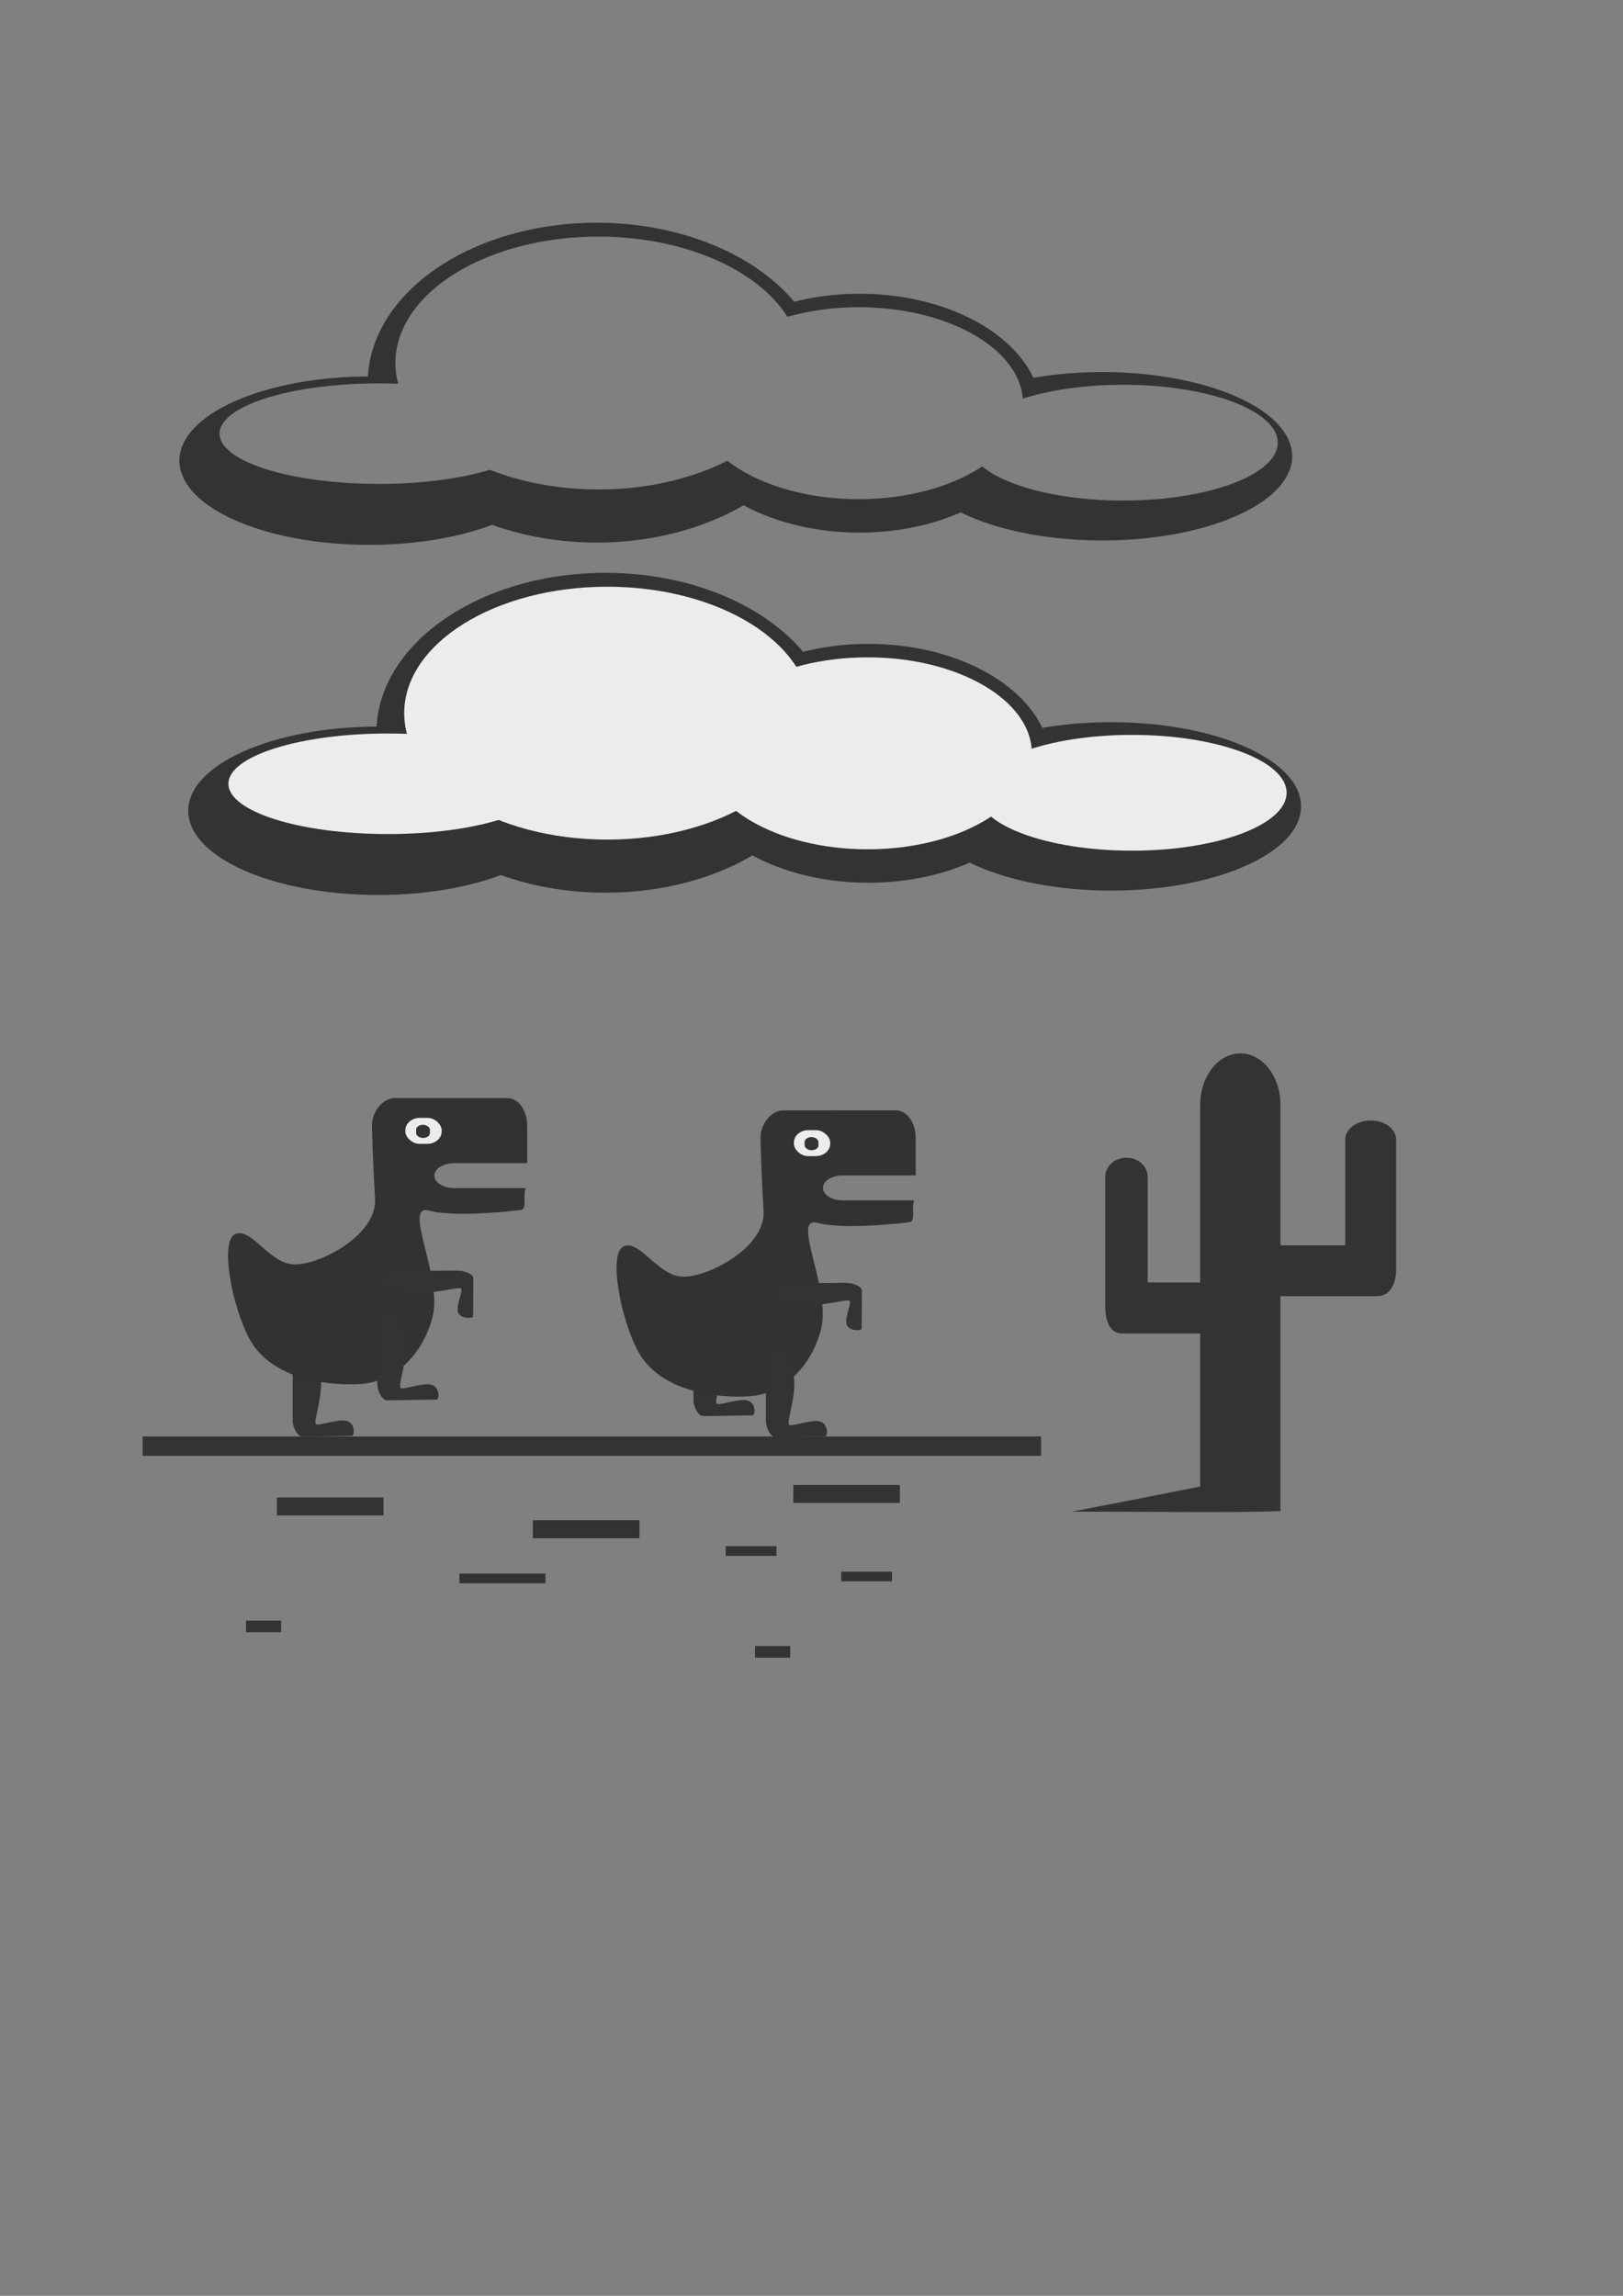 <?xml version="1.0" encoding="UTF-8" standalone="no"?>
<!-- Created with Inkscape (http://www.inkscape.org/) -->

<svg
   width="210mm"
   height="297mm"
   viewBox="0 0 210 297"
   version="1.1"
   id="svg5"
   inkscape:version="1.2.2 (732a01da63, 2022-12-09)"
   sodipodi:docname="dinorun_all.svg"
   xmlns:inkscape="http://www.inkscape.org/namespaces/inkscape"
   xmlns:sodipodi="http://sodipodi.sourceforge.net/DTD/sodipodi-0.dtd"
   xmlns="http://www.w3.org/2000/svg"
   xmlns:svg="http://www.w3.org/2000/svg">
  <rect x="0" y="0" width="210" height="297" fill="#808080" stroke="none"/>
  <sodipodi:namedview
     id="namedview7"
     pagecolor="#ffffff"
     bordercolor="#000000"
     borderopacity="0.25"
     inkscape:showpageshadow="2"
     inkscape:pageopacity="0.0"
     inkscape:pagecheckerboard="0"
     inkscape:deskcolor="#d1d1d1"
     inkscape:document-units="mm"
     showgrid="false"
     inkscape:zoom="0.73851712"
     inkscape:cx="107.64815"
     inkscape:cy="474.5997"
     inkscape:window-width="1920"
     inkscape:window-height="1009"
     inkscape:window-x="-8"
     inkscape:window-y="-8"
     inkscape:window-maximized="1"
     inkscape:current-layer="layer1" />
  <defs
     id="defs2" />
  <g
     inkscape:label="Layer 1"
     inkscape:groupmode="layer"
     id="layer1">
    <g
       id="g43503"
       transform="translate(0,41.275)">
      <path
         id="rect32547"
         style="fill:#333333;stroke:none;stroke-width:0.4"
         d="m 39.349,133.413 h 0.09 c 0.819,0 2.129,1.998 2.111,4.299 -0.018,2.302 -0.948,4.833 -0.697,5.216 0.251,0.383 2.743,-0.662 3.934,-0.401 1.191,0.261 1.141,1.939 0.732,1.945 l -6.328,0.095 c -0.819,0.012 -1.32,-1.374 -1.32,-2.019 v -7.971 c 0,-0.645 0.659,-1.164 1.478,-1.164 z"
         sodipodi:nodetypes="sszzssssss" />
      <path
         id="rect7590"
         style="fill:#323232;fill-opacity:1;stroke:none;stroke-width:0.4"
         d="m 51.056,100.781 c -1.411,0 -2.928,1.597 -2.928,3.582 0,0 0.103,4.61 0.399,9.414 0.295,4.804 -7.366,8.698 -10.553,8.517 -3.187,-0.181 -5.456,-4.791 -7.526,-3.927 -2.07,0.864 -0.402,9.479 1.859,13.616 2.909,5.321 10.49,6.051 14.411,5.781 4.054,-0.279 7.854,-3.407 9.236,-8.624 1.381,-5.217 -3.969,-14.766 -0.429,-13.802 3.54,0.964 11.724,-0.068 11.724,-0.068 1.049,0 0.362,-1.579 0.753,-2.846 h -9.243 c -1.411,0 -2.548,-0.719 -2.548,-1.612 0,-0.893 1.136,-1.612 2.548,-1.612 h 9.454 v -4.837 c 0,-1.985 -1.136,-3.582 -2.548,-3.582 z"
         sodipodi:nodetypes="sszzzsszzscssscsss" />
      <rect
         style="fill:#ececec;fill-opacity:1;stroke:none;stroke-width:0.4"
         id="rect9927"
         width="4.702"
         height="3.359"
         x="52.449"
         y="103.341"
         rx="1.858"
         ry="1.612" />
      <rect
         style="fill:#333333;fill-opacity:1;stroke:none;stroke-width:0.4"
         id="rect10655"
         width="1.791"
         height="1.702"
         x="53.837"
         y="104.237"
         rx="0.896"
         ry="0.627" />
      <path
         id="path34728"
         style="fill:#333333;stroke:none;stroke-width:0.4"
         d="m 50.306,128.727 h 0.09 c 0.819,0 2.129,1.998 2.111,4.299 -0.018,2.302 -0.948,4.833 -0.697,5.216 0.251,0.383 2.743,-0.662 3.934,-0.401 1.191,0.261 1.141,1.939 0.732,1.945 l -6.328,0.095 c -0.819,0.012 -1.32,-1.374 -1.32,-2.019 v -7.971 c 0,-0.645 0.659,-1.164 1.478,-1.164 z"
         sodipodi:nodetypes="sszzssssss" />
      <path
         id="path35456"
         style="fill:#333333;stroke:none;stroke-width:0.352"
         d="m 50.094,124.311 9.09e-4,0.07 c 0.008,0.635 2.019,1.635 4.32,1.603 2.301,-0.032 4.823,-0.773 5.209,-0.581 0.386,0.192 -0.635,2.132 -0.361,3.053 0.273,0.921 1.951,0.87 1.953,0.552 l 0.031,-4.907 c 0.004,-0.635 -1.388,-1.012 -2.033,-1.007 l -7.971,0.063 c -0.645,0.005 -1.158,0.52 -1.149,1.155 z"
         sodipodi:nodetypes="sszzssssss" />
    </g>
    <g
       id="g43483"
       style="stroke:none"
       transform="translate(0,41.275)">
      <rect
         style="fill:#333333;fill-opacity:1;stroke:none;stroke-width:0.4"
         id="rect39098"
         width="116.256"
         height="2.508"
         x="18.451"
         y="144.559" />
      <rect
         style="fill:#333333;fill-opacity:1;stroke:none;stroke-width:0.4"
         id="rect42730"
         width="13.793"
         height="2.329"
         x="102.642"
         y="150.829" />
      <rect
         style="fill:#333333;fill-opacity:1;stroke:none;stroke-width:0.4"
         id="rect42734"
         width="13.793"
         height="2.329"
         x="35.826"
         y="152.441" />
      <rect
         style="fill:#333333;fill-opacity:1;stroke:none;stroke-width:0.264"
         id="rect42736"
         width="11.133"
         height="1.252"
         x="59.445"
         y="162.295" />
      <rect
         style="fill:#333333;fill-opacity:1;stroke:none;stroke-width:0.202"
         id="rect42738"
         width="6.573"
         height="1.252"
         x="93.898"
         y="158.748" />
      <rect
         style="fill:#333333;fill-opacity:1;stroke:none;stroke-width:0.202"
         id="rect43466"
         width="6.573"
         height="1.252"
         x="108.844"
         y="162.042" />
      <rect
         style="fill:#333333;fill-opacity:1;stroke:none;stroke-width:0.185"
         id="rect43468"
         width="4.547"
         height="1.505"
         x="31.832"
         y="168.375" />
      <rect
         style="fill:#333333;fill-opacity:1;stroke:none;stroke-width:0.185"
         id="rect43470"
         width="4.547"
         height="1.505"
         x="97.697"
         y="171.668" />
      <rect
         style="fill:#333333;fill-opacity:1;stroke:none;stroke-width:0.4"
         id="rect43472"
         width="13.793"
         height="2.329"
         x="68.949"
         y="155.389" />
    </g>
    <g
       id="g43511"
       transform="translate(0,41.275)">
      <path
         id="path43485"
         style="fill:#333333;stroke:none;stroke-width:0.4"
         d="m 91.207,130.767 h 0.09 c 0.819,0 2.129,1.998 2.111,4.299 -0.018,2.302 -0.948,4.833 -0.697,5.216 0.251,0.383 2.743,-0.662 3.934,-0.401 1.191,0.261 1.141,1.939 0.732,1.945 l -6.328,0.095 c -0.819,0.012 -1.32,-1.374 -1.32,-2.019 v -7.971 c 0,-0.645 0.659,-1.164 1.478,-1.164 z"
         sodipodi:nodetypes="sszzssssss" />
      <path
         id="path43487"
         style="fill:#323232;fill-opacity:1;stroke:none;stroke-width:0.4"
         d="m 101.327,102.368 c -1.411,0 -2.928,1.597 -2.928,3.582 0,0 0.103,4.61 0.399,9.414 0.295,4.804 -7.366,8.698 -10.553,8.517 -3.187,-0.181 -5.456,-4.791 -7.526,-3.927 -2.07,0.864 -0.402,9.479 1.859,13.616 2.909,5.321 10.49,6.051 14.411,5.781 4.054,-0.279 7.854,-3.407 9.236,-8.624 1.381,-5.217 -3.969,-14.766 -0.429,-13.802 3.54,0.964 11.724,-0.068 11.724,-0.068 1.049,0 0.362,-1.579 0.753,-2.846 h -9.243 c -1.411,0 -2.548,-0.719 -2.548,-1.612 0,-0.893 1.136,-1.612 2.548,-1.612 h 9.454 v -4.837 c 0,-1.985 -1.136,-3.582 -2.548,-3.582 z"
         sodipodi:nodetypes="sszzzsszzscssscsss" />
      <rect
         style="fill:#ececec;fill-opacity:1;stroke:none;stroke-width:0.4"
         id="rect43489"
         width="4.702"
         height="3.359"
         x="102.72"
         y="104.928"
         rx="1.858"
         ry="1.612" />
      <rect
         style="fill:#333333;fill-opacity:1;stroke:none;stroke-width:0.4"
         id="rect43491"
         width="1.791"
         height="1.702"
         x="104.108"
         y="105.824"
         rx="0.896"
         ry="0.627" />
      <path
         id="path43493"
         style="fill:#333333;stroke:none;stroke-width:0.4"
         d="m 100.576,133.489 h 0.09 c 0.819,0 2.129,1.998 2.111,4.299 -0.018,2.302 -0.948,4.833 -0.697,5.216 0.251,0.383 2.743,-0.662 3.934,-0.401 1.191,0.261 1.141,1.939 0.732,1.945 l -6.328,0.095 c -0.819,0.012 -1.32,-1.374 -1.32,-2.019 v -7.971 c 0,-0.645 0.659,-1.164 1.478,-1.164 z"
         sodipodi:nodetypes="sszzssssss" />
      <path
         id="path43495"
         style="fill:#333333;stroke:none;stroke-width:0.352"
         d="m 100.365,125.899 9.1e-4,0.07 c 0.008,0.635 2.019,1.635 4.321,1.603 2.301,-0.032 4.823,-0.773 5.209,-0.581 0.386,0.192 -0.635,2.132 -0.361,3.053 0.273,0.921 1.951,0.87 1.953,0.552 l 0.031,-4.907 c 0.004,-0.635 -1.388,-1.012 -2.033,-1.007 l -7.971,0.063 c -0.645,0.005 -1.158,0.52 -1.149,1.155 z"
         sodipodi:nodetypes="sszzssssss" />
    </g>
    <path
       id="rect45691"
       style="fill:#333333;fill-opacity:1;stroke:none;stroke-width:0.4"
       d="m 160.485,136.274 c -2.877,0 -5.193,2.979 -5.193,6.679 v 22.961 h -6.796 v -13.674 c 0,-1.37 -1.224,-2.472 -2.745,-2.472 -1.521,0 -2.745,1.102 -2.745,2.472 v 17.095 c 0.089,1.795 0.745,3.144 2.078,3.165 h 10.208 v 19.802 c -4.478,0.91 -16.619,3.262 -16.619,3.262 9.824,-0.028 21.113,0.166 27.006,-0.087 v -27.791 h 12.474 c 1.6,-0.021 2.387,-1.37 2.493,-3.165 v -17.095 c 0,-1.37 -1.469,-2.472 -3.293,-2.472 -1.824,0 -3.293,1.102 -3.293,2.472 v 13.674 h -8.381 v -18.148 c 0,-3.7 -2.316,-6.679 -5.193,-6.679 z"
       sodipodi:nodetypes="ssccssscccccccccsssccss" />
    <path
       id="path50783"
       style="fill:#333333;fill-opacity:1;stroke:none;stroke-width:0.432"
       d="M 77.204 28.813 A 29.64 20.689 0 0 0 47.605 48.703 A 24.573 10.893 0 0 0 23.214 59.594 A 24.573 10.893 0 0 0 47.787 70.487 A 24.573 10.893 0 0 0 63.678 67.897 A 29.64 20.689 0 0 0 77.204 70.191 A 29.64 20.689 0 0 0 96.211 65.364 A 23.56 15.453 0 0 0 111.212 68.906 A 23.56 15.453 0 0 0 124.314 66.286 A 24.573 10.893 0 0 0 142.625 69.919 A 24.573 10.893 0 0 0 167.198 59.026 A 24.573 10.893 0 0 0 142.625 48.133 A 24.573 10.893 0 0 0 133.715 48.879 A 23.56 15.453 0 0 0 111.212 38 A 23.56 15.453 0 0 0 102.769 39.035 A 29.64 20.689 0 0 0 77.204 28.813 z M 77.434 30.608 A 26.275 16.357 0 0 1 101.887 40.982 A 21.259 12.416 0 0 1 111.11 39.744 A 21.259 12.416 0 0 1 132.345 51.569 A 20.005 7.49 0 0 1 145.324 49.776 A 20.005 7.49 0 0 1 165.329 57.265 A 20.005 7.49 0 0 1 145.324 64.755 A 20.005 7.49 0 0 1 127.091 60.337 A 21.259 12.416 0 0 1 111.11 64.576 A 21.259 12.416 0 0 1 94.108 59.603 A 26.275 16.357 0 0 1 77.434 63.322 A 26.275 16.357 0 0 1 63.376 60.775 A 20.632 6.504 0 0 1 49.041 62.605 A 20.632 6.504 0 0 1 28.409 56.101 A 20.632 6.504 0 0 1 49.041 49.596 A 20.632 6.504 0 0 1 51.529 49.645 A 26.275 16.357 0 0 1 51.159 46.965 A 26.275 16.357 0 0 1 77.434 30.608 z " />
    <g
       id="g51377"
       transform="translate(-2.656,22.241)">
      <ellipse
         style="fill:#333333;fill-opacity:1;stroke:none;stroke-width:0.432"
         id="ellipse51353"
         cx="81.004"
         cy="72.555"
         rx="29.64"
         ry="20.689" />
      <ellipse
         style="fill:#333333;fill-opacity:1;stroke:none;stroke-width:0.333"
         id="ellipse51355"
         cx="115.012"
         cy="76.506"
         rx="23.56"
         ry="15.453" />
      <ellipse
         style="fill:#333333;fill-opacity:1;stroke:none;stroke-width:0.285"
         id="ellipse51357"
         cx="146.425"
         cy="82.079"
         rx="24.573"
         ry="10.893" />
      <ellipse
         style="fill:#333333;fill-opacity:1;stroke:none;stroke-width:0.285"
         id="ellipse51359"
         cx="51.587"
         cy="82.647"
         rx="24.573"
         ry="10.893" />
      <ellipse
         style="fill:#ececec;fill-opacity:1;stroke:none;stroke-width:0.202"
         id="ellipse51361"
         cx="52.841"
         cy="79.154"
         rx="20.632"
         ry="6.504" />
      <ellipse
         style="fill:#ececec;fill-opacity:1;stroke:none;stroke-width:0.362"
         id="ellipse51363"
         cx="81.233"
         cy="70.018"
         rx="26.275"
         ry="16.357" />
      <ellipse
         style="fill:#ececec;fill-opacity:1;stroke:none;stroke-width:0.283"
         id="ellipse51365"
         cx="114.91"
         cy="75.213"
         rx="21.259"
         ry="12.416" />
      <ellipse
         style="fill:#ececec;fill-opacity:1;stroke:none;stroke-width:0.214"
         id="ellipse51367"
         cx="149.124"
         cy="80.318"
         rx="20.005"
         ry="7.49" />
    </g>
  </g>
</svg>
